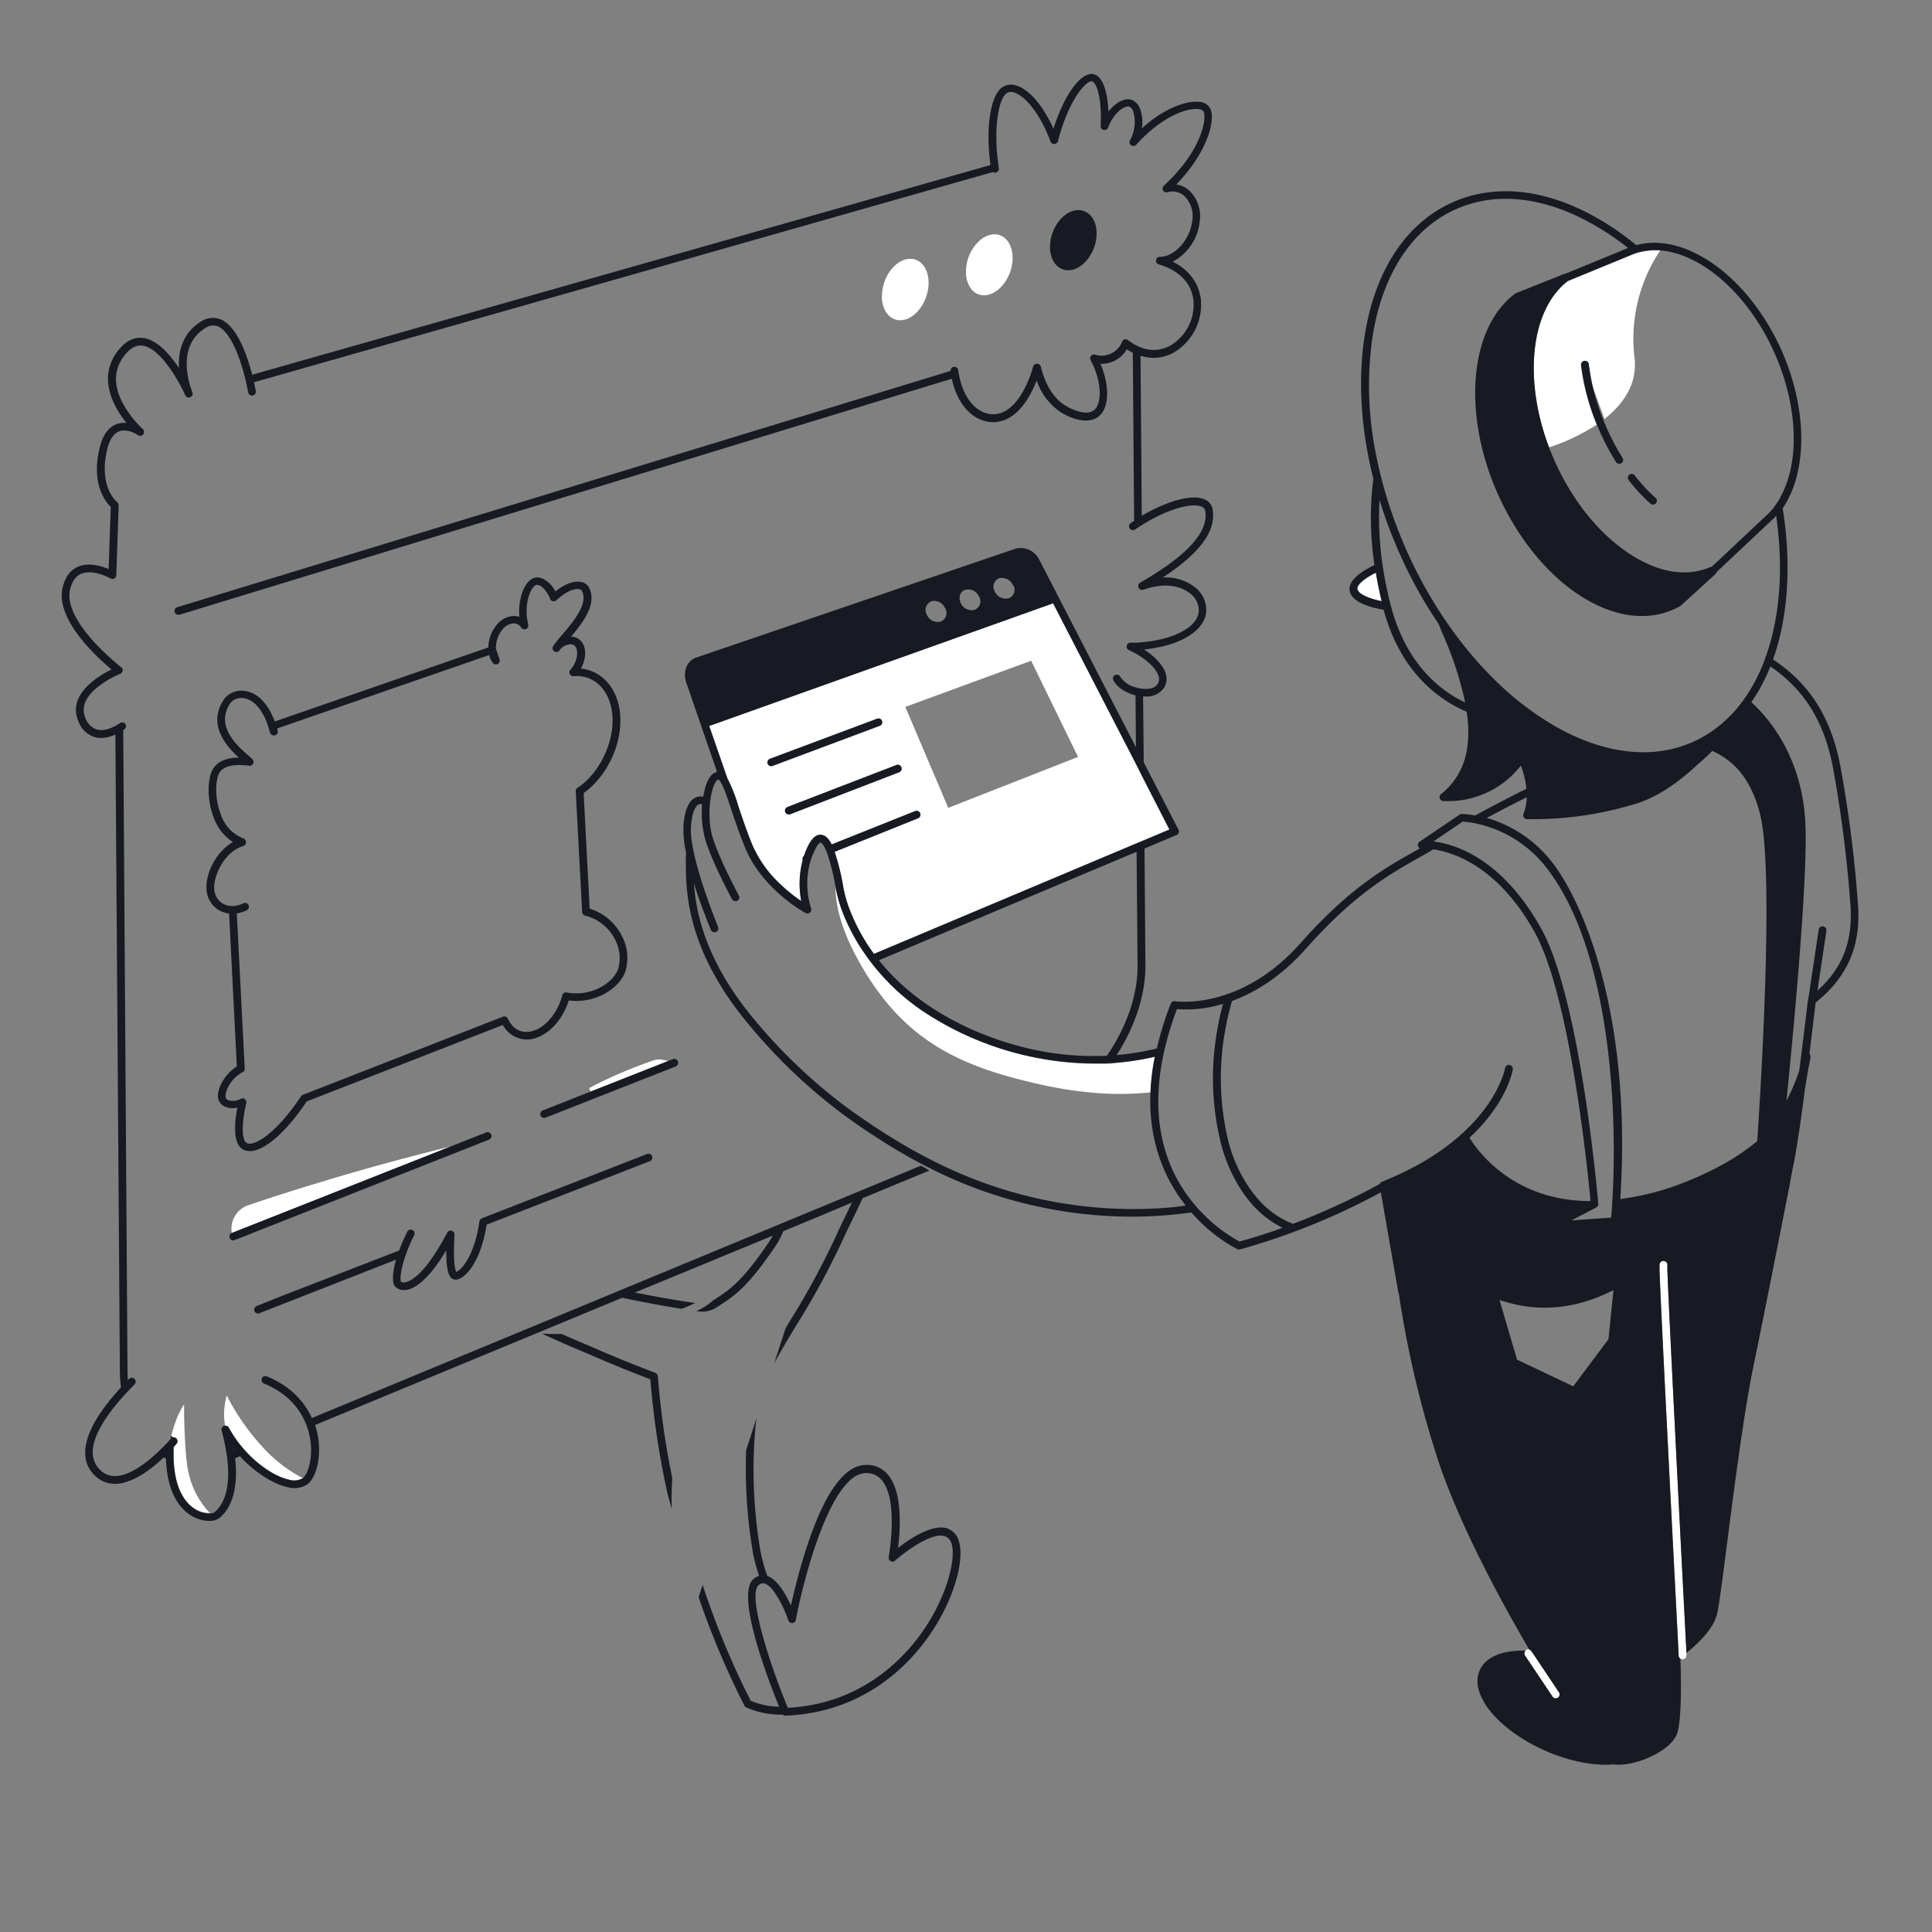 <svg xmlns="http://www.w3.org/2000/svg" viewBox="0 0 500 500"><rect x="0" y="0" width="500" height="500" fill="#808080" stroke="none"/><path d="M295 199.76l-1-2-21.43-41.65-89 31.75 4.69 13.54a40.2 40.2 0 012.87 7.31c1 2.95 2.1 6.29 3.59 9.92a30.48 30.48 0 007.06 10 41.48 41.48 0 005.61 4.55 23.5 23.5 0 01.38-10.63 1 1 0 01.33-1.09 18.56 18.56 0 011.28-3c1-1.8 2.08-2.61 3.28-2.42.8.13 1.67.64 2.6 2.48l21.6-8.63a1 1 0 01.74 1.86l-21.6 8.7a59.49 59.49 0 012.27 9.29 32.31 32.31 0 001.73 5.93 49.19 49.19 0 006.18 11.2l67.92-28.6 1-.41 1-.42 6.55-2.76-6.67-13zm-95.05-1.54a1.12 1.12 0 01-.35.06 1 1 0 01-.94-.65 1 1 0 01.58-1.28L227 186a1 1 0 011.28.59 1 1 0 01-.58 1.28zm32.7 1.66l-28.13 10.84a.92.92 0 01-.36.07 1 1 0 01-.94-.64 1 1 0 01.58-1.29L231.92 198a1 1 0 11.72 1.86zm12.76 9.19l-11.12-26.13L266.86 171 279 195.89zm46.5 65.68a68.65 68.65 0 007-1.25 2.21 2.21 0 00-.05.25 58.21 58.21 0 00-1.08 8.95 78.67 78.67 0 01-16.67-.08l-1.26-.14-1.32-.16c-2.64-.35-5.46-.83-8.45-1.48-20.74-4.5-34.25-10.84-45.09-27.52-.66-1-1.27-2-1.84-3-.18-.29-.34-.58-.51-.87s-.33-.59-.49-.88c-5.46-9.84-6-16.39-5.91-19.28.05.26.09.51.14.77a34.65 34.65 0 001.84 6.31 51.61 51.61 0 006.19 11.25c.19.28.4.55.61.83s.4.55.62.82c.44.57.91 1.14 1.39 1.72a58.35 58.35 0 004.72 5 60.85 60.85 0 006.12 5A80.84 80.84 0 00283 275.31h3.31c.41 0 .82 0 1.22-.06 1.47-.18 2.93-.32 4.37-.5zM251.26 74.67A7.14 7.14 0 01250 70.3a10.85 10.85 0 013.83-8.3 6.45 6.45 0 012.17-1.15c3.34-1 6.06 1.67 6.06 5.9s-2.67 8.45-6 9.45a4.21 4.21 0 01-4.8-1.53zm-23 2c-.05-4.28 2.67-8.56 6-9.5s6.06 1.72 6.06 6-2.67 8.51-6 9.51-6.11-1.76-6.11-6.04zm127.87 71.6q.57 3.51 1.49 7.34c-2.79-.55-5.86-1.64-6.25-3-.37-1.27 2.12-3.09 4.71-4.37zM82.28 306.14c11.91-3.64 23.5-6.77 34.67-9.5L60 319.09a6.41 6.41 0 014.23-7.17c5.87-2.01 11.88-3.92 18.05-5.78zm89.16-31.87l1.56.31-20.11 7.93-.42-.92c1.12-.59 2.28-1.17 3.47-1.75a118.62 118.62 0 0113.12-5.39l.19.52-.19-.52a4.6 4.6 0 012.38-.18zm265 154.09a1 1 0 01-.94 1.06h-.06a1 1 0 01-1-.95v-.46q0-.51-.06-1.2c-.76-14.56-4.47-86.16-4.88-97.95v-1a6 6 0 010-.63.89.89 0 01.12-.39 1 1 0 011-.52 1 1 0 01.69.36 1.06 1.06 0 01.22.71v1.28c.31 9.2 3.13 64.33 4.81 96.6 0 .42.05.84.07 1.25l.06 1.24zM403.48 438a1 1 0 11-1.67 1.11l-6.6-9.86-.53-.79a.65.65 0 01-.09-.23 1 1 0 01.22-1 .75.75 0 01.19-.23 1 1 0 01.88-.09.92.92 0 01.5.37l.7 1 .72 1.09zm26.21-373.19c-.38.54-.94 1.39-1.6 2.54l-.51.92c-.15.29-.31.59-.47.91A41.32 41.32 0 00423 92.54c.84 6.91-3 12.13-7.76 15.89l-3.1-8.43a57 57 0 01-1-5.71 1 1 0 10-2 .25 60.08 60.08 0 004.08 15.36 51.63 51.63 0 01-12.33 5.88c-6.68-17.65-4.77-35.65 4.88-43l16.16-6.64c.38-.17.77-.32 1.16-.46s.76-.25 1.14-.35.82-.19 1.24-.26a16.55 16.55 0 014.22-.26zM48.81 381.19a21.76 21.76 0 005.51 10.37 6.82 6.82 0 01-3.42-.86c-2.17-1.16-5.45-4.27-5.91-12.42 0-.35 0-.7-.05-1.07s0-.71 0-1.07v-1.71c.44-.49.72-.82.78-.89a1 1 0 00-.14-1.41 1 1 0 00-.51-.2 1.13 1.13 0 00-.26 0 1 1 0 00-.49-.29 35.48 35.48 0 011.1-3.64 20.55 20.55 0 012.22-4.56c0 1.14 0 3.84.12 6.86.09 2.25.23 4.68.43 6.78 0 .35.07.69.11 1s.08.71.13 1a19.89 19.89 0 00.38 2.11zm29.54 1.34a4.41 4.41 0 01-3.48.39c-3.07-.64-7.21-3.11-10.82-6.89l-.72-.79-.69-.79a29.82 29.82 0 01-3.39-5 1 1 0 00-1-.5 15.63 15.63 0 01-.25-3.36c0-.64.08-1.26.15-1.83a19.75 19.75 0 01.52-2.62c.29.56.59 1.14.92 1.72a60 60 0 006.92 10l.69.79.71.79.27.3a36.9 36.9 0 0010.17 7.79z" fill="#fff"/><path d="M174 382.64c-.1 1.27-.15 2.59-.18 3.94s0 2.56 0 3.89c-.35-1.31-.72-2.64-1.09-4a221.39 221.39 0 01-4.43-29.51c-6.05-2.32-11.33-4.48-16.58-6.8-3.78-1.56-7.57-3.22-11.42-5 .81 0 1.67.06 2.58.07h2.47q3.59 1.59 7.16 3.07c5.41 2.39 10.83 4.61 17.1 7a1 1 0 01.64.86 214.85 214.85 0 003.75 26.48zm25.58-184.36a1.12 1.12 0 00.35-.06l27.74-10.4a1 1 0 00.58-1.28A1 1 0 00227 186l-27.75 10.4a1 1 0 00-.58 1.28 1 1 0 00.92.6zm3.62 11.87a1 1 0 00.94.64.92.92 0 00.36-.07l28.13-10.84a1 1 0 10-.72-1.86l-28.13 10.84a1 1 0 00-.57 1.29zm74.6-140.4c3.33-1 6-5.17 6-9.34s-2.72-6.78-6.06-5.84-6 5.17-6 9.34 2.73 6.78 6.07 5.84zM61.29 276l-2-39.59a6.52 6.52 0 01-5.77-5.57c-.67-4.19 2.14-10.26 6.76-12.92a12.63 12.63 0 01-5-6.39c-1.79-4.63-1.55-10-.29-12.29 1.33-2.49 4.23-3.15 6.83-3.17-3.3-3-8.34-8.65-3.72-15.27a5.69 5.69 0 015.56-1.94c1.89.33 5.19 1.82 7.45 7.86l55.29-19.17a9.23 9.23 0 012.15-5.84 5.87 5.87 0 014.66-2.29 4.33 4.33 0 011.2.23c-.38-4.52 1.18-8.68 3.25-9.83a3.06 3.06 0 012.57-.17 7 7 0 013.49 3.43c2.9-2.31 5-2.66 6.29-2.52a3.12 3.12 0 012.19 1.11c2.63 4.24-1.16 9.24-4.42 13.12h.45a3.53 3.53 0 012.79 2.14c.76 1.64.45 4.06-.67 6.09 5.11.52 9.11 4.66 10 10.67 1.17 7.78-2.81 16.93-9.3 21.56l1.55 29.91a13.8 13.8 0 018.22 6.83 12.21 12.21 0 011 9.52c-1.67 4.43-7.84 8.3-14.62 7.4-1.39 4.47-4.47 8.15-8 9.53a7.09 7.09 0 01-9.06-3.17l-50.76 19.78c-5 7.48-10.41 12.39-14.22 12.84a3.69 3.69 0 01-.56 0 3.21 3.21 0 01-2.29-.85c-1.94-1.79-1.65-6.34-.88-10.39a5.09 5.09 0 01-3.25-.27 3.07 3.07 0 01-1.72-2.06c-.46-2.26 1.54-6.27 4.83-8.32zm-2.88 8a1.07 1.07 0 00.63.71 4.08 4.08 0 003.3-.35 1.07 1.07 0 01.43-.09 1.17 1.17 0 01.26 0 1 1 0 01.36.18 1 1 0 01.35 1c-1.42 6.27-1 9.39-.07 10.22a1.48 1.48 0 001.25.29 3.93 3.93 0 00.63-.13c2.76-.79 7.44-4.68 12.34-12.1a1 1 0 01.47-.38l51.81-20.24a1 1 0 011.28.52c1.34 3 4 4.13 7 3 3.16-1.23 6-4.86 7.07-9.05a1 1 0 011.16-.73c6 1.17 11.85-2.21 13.27-6a10.18 10.18 0 00-.88-7.89 11.84 11.84 0 00-7.66-6 1 1 0 01-.75-.92L149 204.78a1 1 0 01.45-.88c6.06-4 10-12.79 8.9-19.92-.87-5.78-4.85-9.4-9.88-9a1 1 0 01-1-.55 1 1 0 01.16-1.12c1.6-1.74 2.08-4.34 1.5-5.57a1.52 1.52 0 00-1.25-1 3.65 3.65 0 00-3.08 1.59 1 1 0 01-1.6-1.2 35.56 35.56 0 012.26-2.82c3-3.52 7.05-8.33 5-11.61-.31-.3-2.46-1-6.49 2.66a1 1 0 01-.89.24 1 1 0 01-.7-.6 8 8 0 00-1.81-2.82 3.11 3.11 0 00-1.08-.71 1.11 1.11 0 00-.93 0c-1.36.77-3.1 5.2-1.85 10.17a1 1 0 01-1.8.8 2.36 2.36 0 00-1.87-1.12 3.91 3.91 0 00-3 1.6 7.35 7.35 0 00-1.68 5l.52 1.54.4 1.16a1 1 0 01-1.76.91 5.87 5.87 0 01-.92-2l-54.89 19 .16.55a1 1 0 01-.69 1.23H71a1 1 0 01-1.1-.68l-.45-1.44v-.12c-1.92-5.74-4.65-7.07-6.19-7.34a3.73 3.73 0 00-3.57 1.12c-3.61 5.17.29 9.73 3.24 12.47.47.44.92.83 1.31 1.17s.83.74 1.08 1a1 1 0 01.17 1.15 1 1 0 01-1 .54 16.56 16.56 0 00-3.28-.17c-1.8.09-3.68.59-4.48 2.09-.92 1.68-1.28 6.29.4 10.62A10.07 10.07 0 0063 217a1 1 0 01.67 1 1 1 0 01-.7.94c-5.08 1.56-8 8.12-7.48 11.62a4.81 4.81 0 001.46 2.77 5.2 5.2 0 00.76.54l.13.08a4.66 4.66 0 002.13.53.66.66 0 01.21 0 .74.74 0 01.26 0 7 7 0 002.52-.7 1 1 0 11.87 1.8 9.46 9.46 0 01-2.55.82l2.06 40.14a1 1 0 01-.52.93c-3.2 1.63-4.69 5.16-4.41 6.44zm43.89 49a3 3 0 002.19.85h.58c2.21-.31 5.71-2.42 10.41-10.26 0 6.39 1.06 7.48 2.31 7.58 2.11.16 6.53-3.87 8.15-14.23l42.21-16.41a1 1 0 10-.73-1.86l-15 5.85-27.71 10.77a1 1 0 00-.63.79c-1.32 9.24-4.88 12.75-6 13.07-.23-.4-.87-2.23-.46-9.34v-.26a1 1 0 00-1.89-.52c-4.54 8.6-7.83 11.47-9.71 12.41a4.61 4.61 0 01-1.25.43 1.33 1.33 0 01-1-.17c-.28-.51-.14-2.95 1.2-6.81l.12-.36a46.1 46.1 0 012.09-4.86 1 1 0 00.06-.75 1 1 0 00-.51-.59 1 1 0 00-1.34.45 48.89 48.89 0 00-2.1 4.86L73.94 335l-7.53 3a1 1 0 00.36 1.93.92.92 0 00.36-.07L102.5 326c-.96 3.39-1.1 6-.2 7zm-41.92-12a.92.92 0 00.36-.07l65.83-26a1 1 0 10-.74-1.86l-8.88 3.5L60 319.09a1 1 0 00.37 1.93zm115.06-46.34a1 1 0 00-1.29-.56l-1.15.45-20.11 7.93-12.44 4.91a1 1 0 00.37 1.93 1.21 1.21 0 00.37-.07L174.88 276a1 1 0 00.56-1.31zm294.45-15.23c-.19 1.56-.82 6.93-1.61 13.26a1 1 0 01.27.75 16.27 16.27 0 01-.43 2.45c-.33 1.89-.67 3.9-1 5.95-.9 6.93-1.82 13.45-2.4 16.36a1.14 1.14 0 010 .26c0 .09-.54 2.77-1.36 7 0 .14-.05.3-.07.44v.09c-2.25 11.49-6.6 33.56-9.48 47.48-2.46 11.89-4.95 31.28-6.78 45.43-1.2 9.33-2.14 16.71-2.68 18.88-1 4-5.31 7.93-7.9 10l-.06-1.24c0-.41-.05-.83-.07-1.25-1.68-32.27-4.5-87.4-4.81-96.6v-1.28a1.06 1.06 0 00-.22-.71 1 1 0 00-.69-.36 1 1 0 00-1 .52.89.89 0 00-.12.39 6 6 0 000 .63v1c.41 11.79 4.12 83.39 4.88 97.95q0 .69.06 1.2v.46a1 1 0 00.47.78c.12 3.31.45 14.83-.74 19-1.34 4.74-10.11 8.45-15.28 8.45a8.47 8.47 0 01-1.28-.09c-5.13.44-11.56-.85-17.66-3.54-12.26-5.43-19.72-14.55-17-20.78 1.5-3.45 5.82-5.28 11.85-5.12a1 1 0 00-.22 1 .65.65 0 00.09.23l.53.79 6.6 9.86a1 1 0 001.67-1.11l-5.72-8.53-.72-1.09-.7-1a.92.92 0 00-.5-.37c-6.27-10.67-18.86-33.25-24.48-51.7a265 265 0 01-9.33-40.58.93.93 0 01-.14-.36l-4.5-25.76a175.34 175.34 0 01-36.46 14.78 1.07 1.07 0 01-.68-.06 41.22 41.22 0 01-11.22-8.75l-.69-.76a111.44 111.44 0 01-15.5 1.09 116 116 0 01-51.54-12.24l-1.19-.59-1.16-.6c-2.56-1.33-5.13-2.77-7.72-4.35-.59-.35-1.16-.71-1.73-1.06l-.84-.52-.85-.55q-2.47-1.56-4.8-3.15l-.87-.61-.9-.62-.52-.37c-.75-.53-1.49-1.07-2.21-1.61-.38-.27-.75-.55-1.12-.83l-1.11-.84a141.32 141.32 0 01-22.42-21.73c-16.25-19.4-16.31-34.69-16.34-42v-1.78a.92.92 0 01.13-.49 27.32 27.32 0 01-.74-7.23c.29-3.82 1.25-6.23 2.88-7.16a2.93 2.93 0 011.84-.4 2.21 2.21 0 01.4.07c.06-.42.14-.83.23-1.22.57-2.62 1.57-4.63 3-5.11a2 2 0 01.35-.09l-8-23.21c-.92-2.75.24-5.61 2.57-6.39L262.81 142a5.36 5.36 0 016.17 2.89l25 48.5-.11-13.43c-2.36-.61-4.78-2-5.75-3.94a1 1 0 01.46-1.33.93.93 0 01.54-.08 1 1 0 01.8.53 6.72 6.72 0 003.94 2.73c.33.1.66.19 1 .26s.67.11 1 .14h.23c1 .06 2.71 0 3.49-1.25a2.39 2.39 0 00.23-2.11c-.48-1.56-2.1-3.22-4-4.58-.33-.23-.66-.46-1-.67a21.648 21.648 0 00-2.66-1.42 1 1 0 01.38-1.91h1.26c.34 0 .67 0 1-.06l1-.08c8.07-.77 14-3.86 14.44-7.83a5.42 5.42 0 00-2.28-4.8c-1.36-1.09-5.27-3.37-12.06-.92h-.21a1 1 0 01-1-.49v-.06a1 1 0 010-.87 1 1 0 01.38-.42l.62-.36c11.8-6.9 17.12-12.86 16.24-18.23a1.41 1.41 0 00-1-1.1c-2.36-1-8.4.4-15.4 4.77l-1 .64-.78.52a1.45 1.45 0 01-.22.09 1 1 0 01-.45.07 1 1 0 01-.46-1.81l.9-.6-.34-43.49a14.55 14.55 0 01-1.55-.91 7.53 7.53 0 01-6.83 3.76c2.16 5 2.34 10.16.34 12.81-2.61 3.43-8.07 1.51-11.11-.62a16.26 16.26 0 01-5.73-7.86c-1.17 3-3.44 7.55-7.1 9.64a8.38 8.38 0 01-4.18 1.14 8.57 8.57 0 01-3.8-.92c-3.38-1.68-5.83-5.39-6.89-10.32L46.44 159.1a1 1 0 01-.3 0 1 1 0 01-.29-1.95L246 96a1 1 0 01.85-1.06 1.17 1.17 0 01.33 0 1 1 0 01.67.47 1 1 0 01.13.37c.07.55.17 1.08.28 1.6.91 4.41 3 7.7 5.86 9.12a6.35 6.35 0 006.11-.17c4.94-2.82 7.11-11.35 7.14-11.44a1 1 0 011-.76 1 1 0 011 .77c1.1 4.49 3.13 7.86 5.88 9.75 2 1.37 6.56 3.42 8.36 1 1.53-2 1.44-7.22-1.36-12.43a1 1 0 01.1-1.1 1 1 0 011.06-.33 5.68 5.68 0 007-3.4 1 1 0 01.67-.56 1 1 0 01.85.19q.63.48 1.26.87c.34.21.67.38 1 .55s.67.32 1 .45a8.81 8.81 0 007.68-.45 12.31 12.31 0 006-11.64c-.47-4.43-3.6-7.75-8.83-9.33a1 1 0 01.26-2c3.88-.14 7.74-4.56 8.27-9.45a7.29 7.29 0 00-2.1-6.34 4.6 4.6 0 00-4.33-.92 1 1 0 01-.93-1.71c9.63-8.84 11.23-17.32 10.25-19.2a1.7 1.7 0 00-1.31-.61c-2.84-.36-9.44 1.8-16.08 9.21a1 1 0 01-1.3.16 1 1 0 01-.34-1.28 9.72 9.72 0 00.84-7.5 2.09 2.09 0 00-1-1.23c-1.07-.4-3.95 1.36-5.5 5.42a1 1 0 01-1.93-.41c.4-7.21-1.1-11.42-2.29-11.57h-.08c-1.65 0-6.08 5.3-8.67 15.49a1 1 0 01-.92.75 1 1 0 01-1-.65c-2.87-7.68-6.81-11.91-9.45-12.69a2.07 2.07 0 00-1.91.19c-2.12 1.52-3.41 9-2.21 17.92 0 .33.09.66.14 1 0 .16 0 .32.07.48a1 1 0 01-.1.57 1 1 0 01-.73.57 1.09 1.09 0 01-.36 0 1 1 0 01-.35-.15L65.73 98.93c.29 1.28.44 2.14.47 2.28a1 1 0 01-.82 1.16 1 1 0 01-.52-.07 1 1 0 01-.63-.75c-.1-.57-.24-1.28-.42-2.07l-.22-1c-.08-.36-.16-.64-.25-1-1.26-4.9-3.63-11.51-6.9-13A3.52 3.52 0 0053 85c-8.07 5.09-3.27 16.37-3.22 16.48a1 1 0 01-1.83.81c-1.48-3.34-6.34-12.16-11-12.83-1.57-.22-3 .48-4.45 2.17-3.07 3.65-3.29 8-.65 12.86A26.55 26.55 0 0036.9 111a1 1 0 01-1.23 1.58s-2.67-1.81-4.89-.93c-1.51.61-2.58 2.36-3.17 5.2-2 9.4 2.63 13 2.68 13.07a1 1 0 01.4.83v.64l-.59 17.48a1 1 0 01-.49.83 1 1 0 01-1 0s-4.51-2.53-7.61-1.2c-1.4.6-2.36 2-2.85 4-1.6 6.75 7.73 15.53 11.58 18.83l1 .84.61.48a1 1 0 01-.24 1.73l-.35.15c-.24.11-.58.26-1 .47-3 1.49-9.76 5.52-7.71 10.64a4.79 4.79 0 003 3.15c1.71.49 3.65-.3 4.84-.94a11.53 11.53 0 001-.6l.13-.1a1 1 0 01.86-.14h.09a1 1 0 01.45.32 1 1 0 01-.21 1.4l-.31.22L33 354.77c0 .82 0 1.61.11 2.4.1-.11.19-.21.3-.31a1 1 0 011.41 0 1 1 0 010 1.42l-.12.12-1.31 1.35-.86.92c-.28.3-.56.62-.84.93-5.26 5.93-10.58 14-5.87 18.72A5.34 5.34 0 0030 382c3.62-.18 7.67-3.24 10.51-5.88l.75-.71.72-.71 1-1c.73-.78 1.17-1.31 1.18-1.33a.74.74 0 01.19-.16l-.12-.17-.24-.34h.12l.18.06a1 1 0 01.49.29 1.13 1.13 0 01.26 0 1 1 0 01.51.2 1 1 0 01.14 1.41c-.06.07-.34.4-.78.89v2.78c0 .34 0 .72.05 1.07.46 8.15 3.74 11.26 5.91 12.42a6.82 6.82 0 003.42.86 2.3 2.3 0 001.15-.26c1.83-1.45 4.28-5 3.44-13.26 0-.33-.07-.67-.11-1s-.1-.67-.16-1a55.85 55.85 0 00-1.23-5.86A1 1 0 0158 369a.78.78 0 01.22 0 1 1 0 011 .5 29.82 29.82 0 003.39 5l.69.79.72.79c3.61 3.78 7.75 6.25 10.82 6.89a4.41 4.41 0 003.48-.39c1.47-1.18 2.67-5.28 2-9.85a19.45 19.45 0 00-.73-3.11c-.1-.31-.22-.63-.34-.95s-.25-.61-.39-.92c-1.56-3.43-4.61-7.25-10.56-9.7a1 1 0 01-.45-.41 1 1 0 01-.1-.9 1 1 0 011.31-.54c6.58 2.71 9.94 7 11.65 10.79l54-22.38 2.2-.91 1.26-.52.13-.06 1.12-.46 18.07-7.49 1.62-.67 1.61-.67 40.38-16.73 1.23-.51 1.17-.48 8.45-3.5 1.53-.64.16-.06 1.33-.55 6.79-2.82 1.36-.56 1.37-.57 13.87-5.74 1.09.63 1.09.63-17.29 7.16q-2 4.29-4.1 8.5a199.53 199.53 0 01-13 24.29c-1.93 3.2-3.75 6.21-5.55 9.49l-.27.56 1.59-4.91 1.4-4.31 1.12-1.86a200.16 200.16 0 0012.89-24.11q1.6-3.24 3.15-6.51l-7.16 3-.51.22-1 .42-1.58.65-7.54 3.13a19 19 0 01-2.3 4.29c-7.07 10.33-10.24 12.38-14.63 15.21l-.26.17a6.75 6.75 0 01-4.51 1.09l-.75-.1c.57-.28 1.13-.56 1.65-.86a16.86 16.86 0 002.69-1.92l.1-.06c4.19-2.71 7.22-4.66 14.08-14.68a15.94 15.94 0 001.22-2l-35.65 14.71c1 .19 1.95.39 2.91.56 4.47.89 8.71 1.6 12.69 2.15-.53.26-1.09.52-1.67.77s-1.21.5-1.86.73q-4.59-.7-9.54-1.68c-1.9-.35-3.86-.75-5.83-1.17l-17.87 7.4-1.13.47-1.27.53-1.26.52-.72.3-57.25 23.71a20.49 20.49 0 01.86 3.6c.68 4.87-.51 9.9-2.77 11.69a6.09 6.09 0 01-5.16.8c-3.53-.74-8.34-3.63-12.37-8l-.77.32-.47.19c1.07 9.58-1.93 13.77-4.13 15.52a4.24 4.24 0 01-2.58.7 9.07 9.07 0 01-4.18-1.1c-2.64-1.41-6.7-5.19-7-15-.21-.1-.41-.21-.61-.32-3.08 2.93-7.78 6.59-12.2 6.81h-.42a7.27 7.27 0 01-5.3-2.23c-4.77-4.77-2.32-12.77 6.88-22.71a34.78 34.78 0 01-.29-4.27l-1.16-164.68a9.47 9.47 0 01-3.72.87 6.31 6.31 0 01-1.66-.22 6.65 6.65 0 01-4.28-4.34c-2.69-6.71 5.2-11.46 8.65-13.17-3.82-3.18-14.58-13-12.65-21.17.65-2.74 2-4.56 4-5.42 2.78-1.19 6.06-.17 7.92.62l.54-16.11c-1.28-1.23-5-5.68-3-14.71.74-3.54 2.22-5.78 4.4-6.65a5.76 5.76 0 012.68-.35c-3.38-4.2-7.83-12-1.86-19.12 1.88-2.23 4-3.18 6.27-2.86 3.6.52 6.88 4.31 9.18 7.82-.25-4 .69-8.92 5.57-12a5.44 5.44 0 015.37-.56c4.19 1.88 6.75 9.39 8 14.24l191.07-54.27c-1.3-9.38-.08-17.89 3-20.08a4 4 0 013.66-.5c3.37 1 6.94 5.2 9.64 11.2 2.65-8.47 6.87-14.51 10.13-14.17 2.63.33 3.88 4.67 4.09 9.71 2-2.54 4.44-3.66 6.1-3a3.92 3.92 0 012.12 2.37 9.91 9.91 0 01.42 5C301.25 28 307 26 310.33 26.37a3.38 3.38 0 012.83 1.63c1.58 3-.74 11.51-8.73 19.73a6.44 6.44 0 013.28 1.52 9.25 9.25 0 012.78 8.06 13.36 13.36 0 01-7 10.42c5.66 2.77 7 7.25 7.3 9.9a14.38 14.38 0 01-7 13.6 10.75 10.75 0 01-8.62.84l.32 41.42c6.58-3.89 13-5.64 16.19-4.28a3.38 3.38 0 012.15 2.6c.92 5.62-3.2 11.29-12.93 17.66a12.07 12.07 0 018.25 2.44 7.41 7.41 0 013 6.61c-.61 4.94-7 8.66-16.08 9.56 2.56 1.65 4.89 3.89 5.6 6.2a4.37 4.37 0 01-.46 3.77 5.33 5.33 0 01-4.74 2.19h-.64l.17 17.06 9 17.43a1 1 0 01.05.79.93.93 0 01-.55.58l-8.3 3.5.23 30.21c.06 7.73-2.77 16-7.45 23.24a67.52 67.52 0 0010.41-1.71 81.36 81.36 0 013.61-11.61 1 1 0 011.1-.61c.16 0 16.8 2.59 32.44-15 12.67-14.29 21.83-19.46 29.92-24l1-.58a1 1 0 01-.46-.54 1 1 0 01.38-1.16l10.34-7a1 1 0 01.56-.18 24.19 24.19 0 013.5.39c4.82-2.65 9.8-5.2 13.26-6.92a23.68 23.68 0 00-1.44-6 23.84 23.84 0 01-20.15 9.17 1 1 0 01-.52-1.77c5.87-4.76 8.08-11.61 6.64-21.32-7-3-17.09-10.06-21.49-26.42-2.57-.4-7.87-1.59-8.73-4.63s3.74-5.7 6.37-6.92a80.79 80.79 0 01-.3-22.36c-3.17-12.57-4-25-2.35-36.31 2.56-17.28 10.68-29.78 22.86-35.21s26.9-3.09 41.46 6.57c2.07 1.38 4.1 2.9 6.09 4.51 12.69-3.46 29 8.11 37.55 27.16 6.8 15.33 6.79 31.51.32 40.93 2.33 14.49 1.42 28.11-2.49 39.14 9.68 6.39 15.21 15.37 17.53 28.18a328.05 328.05 0 014.46 35.35c.78 10.59-2.72 18.65-10.96 25.26zm9-25.2a329.07 329.07 0 00-4.44-35.13c-2.17-12-7.32-20.53-16.29-26.62a46.36 46.36 0 01-4.9 9.24 41.51 41.51 0 014 4.27c4.32 5.3 9.57 14.44 10 27.9.53 15-3.31 55.05-4.93 71a53.29 53.29 0 003.32-7.85c1.19-9.32 2.22-18.06 2.24-18.23a.91.91 0 01.1-.33l2.68-17.88a1 1 0 012 .29l-2.31 15.49c6.53-5.9 9.18-12.83 8.54-22.12zm-147 83.51a26 26 0 01-8.85-7.26c-.43-.53-.85-1.09-1.27-1.68a40.74 40.74 0 01-6-13.74 70 70 0 01-.92-27.47c.14-.88.29-1.72.44-2.5.43-2.26.89-4.06 1.23-5.29a32.29 32.29 0 01-11.92 1.36 79.2 79.2 0 00-3 9.57c-.1.41-.2.82-.29 1.23l-.21 1-.06.29a59.31 59.31 0 00-1.21 9.19c-.47 9.54 1.66 18.14 6.43 25.43a41.25 41.25 0 002.87 3.84c.5.6 1 1.18 1.52 1.72l.72.73a39.39 39.39 0 009.41 7.14c3.82-1.04 7.58-2.25 11.13-3.53zm2.7-1a176.26 176.26 0 0022.51-10.34 1 1 0 01.56-.58c28.51-11.35 31.82-29.19 31.85-29.37a1 1 0 012 .33c-.08.51-1.57 8.73-11.2 17.66 1.86 3.06 10.31 15.19 28.57 16.31.9.06 1.83.08 2.75.08-.63-6.78-5.21-53-14.47-69.59-9.47-17-20.93-20.65-26.18-21.43-1.14.67-2.3 1.33-3.5 2-7.95 4.49-16.95 9.58-29.41 23.61-6.67 7.52-13.46 11.53-19.22 13.64-.08.25-.19.63-.32 1.1-.24.87-.55 2.08-.88 3.58-.17.8-.35 1.68-.52 2.63a69.26 69.26 0 00.59 28.24 37.92 37.92 0 006.13 13.55c.43.59.87 1.14 1.3 1.65a23.36 23.36 0 008.52 6.54l.6.23a1 1 0 01.34.2zm44-104.14l-1.91 1.29-5.68 3.87 1.1.17c.44.08.92.18 1.41.29 6.25 1.47 16.56 6.34 25.32 22.05 9.65 17.29 14.15 64 14.74 70.53l.06.7a.85.85 0 010 .32 1 1 0 01-.5.65l-.69.37-5.74 3 10.27-.72c.07-.82.13-1.68.19-2.55l.06-1c0-.34 0-.68.07-1 1.39-24.22-.78-64.57-16.76-85.61a31.28 31.28 0 00-18.43-11.82c-.57-.12-1.09-.22-1.54-.29-.72-.11-1.29-.16-1.68-.19zm6.13-.94a33 33 0 0117.39 12.05c1.88 2.47 8.37 12 13 30.79 4.12 16.72 5.52 35.47 4.22 55.81a68.79 68.79 0 0016.44-4.25c8-3.17 13.89-6.52 19-10.74.67-9.8 4.53-69.34.76-84.49-2.48-10-7.45-14.27-12.41-16.49a38.81 38.81 0 01-3.59 3.34c-4.42 4.18-9.81 8.21-15.56 10.13A90.27 90.27 0 01397 212h-1.84a1 1 0 01-.89-1.38 12.61 12.61 0 00.86-4.29 310.45 310.45 0 00-10.39 5.37zm-5.54-29.9a90.14 90.14 0 00-5.84-17.76c-.35-.83-.69-1.66-1-2.48a116.54 116.54 0 01-7.41-12.56q-.6-1.17-1.17-2.37c-.38-.78-.74-1.57-1.11-2.37-.14-.32-.29-.63-.43-.95a121.5 121.5 0 01-4.49-11.66q-.37-1.12-.72-2.25a83.89 83.89 0 00.7 16.15c.09.62.18 1.25.28 1.89q.64 4.08 1.75 8.57c.06.22.11.44.17.67s.16.57.24.86a46 46 0 002.81 7.62 40.33 40.33 0 002.34 4.25 37.38 37.38 0 003.27 4.37c.43.49.87 1 1.3 1.4a32.88 32.88 0 006.14 4.95 33.22 33.22 0 003.19 1.71zm-21.63-26.22q-.92-3.83-1.49-7.34c-2.59 1.28-5.1 3.1-4.76 4.3.41 1.44 3.48 2.5 6.27 3.08zm-1.22-36.82l.12.57c.14.65.27 1.29.42 1.94.1.43.21.86.31 1.29s.21.83.32 1.25c.16.61.31 1.22.48 1.83a119 119 0 004.51 13.25c.33.81.68 1.6 1 2.4.17.38.32.77.49 1.15s.4.85.59 1.28c1.4 3.05 2.91 6 4.5 8.82a110.67 110.67 0 005 8.05 103.14 103.14 0 009.7 12.25l1.26 1.32c.41.43.83.86 1.25 1.27a77.15 77.15 0 0016.6 12.79l1.14.64c.38.2.76.38 1.13.58a56.09 56.09 0 007.4 3.11l1.21.37 1.21.35a39.34 39.34 0 0010.32 1.45 31.46 31.46 0 0011.93-2.29c.32-.12.63-.25.95-.39s.33-.17.51-.25c.45-.21.89-.42 1.33-.66a31.17 31.17 0 005.59-3.81c.55-.47 1.09-1 1.61-1.47.15-.15.31-.29.46-.45l.56-.56q.62-.66 1.2-1.35l.63-.78.51-.65c.2-.26.41-.52.61-.79s.38-.56.57-.83a45.17 45.17 0 004.71-9c.12-.31.24-.63.35-1s.25-.63.36-1c3.52-10.16 4.41-22.62 2.5-35.93-.14.15-.26.31-.39.45l-15.05 14.15a1 1 0 01-.29.52l-8.7 7.93-.18.18a1 1 0 01-.17.12 12.78 12.78 0 01-1.81.91 19.3 19.3 0 01-6 1.58c-.7.07-1.41.1-2.13.1h-.1c-.65 0-1.32 0-2-.1h-.34c-.61-.06-1.22-.16-1.84-.27l-.55-.11c-.56-.12-1.12-.25-1.68-.41l-.75-.22c-.5-.15-1-.32-1.52-.51l-.44-.15c-11.18-4.27-21.69-15.43-28.12-29.86-9.26-20.8-7.31-43.07 4.54-51.8a.94.94 0 01.22-.12L405 70.82a.86.86 0 01.17 0l16-6.58.17-.07q-2.46-1.94-5-3.62c-9.08-6-18.19-9.1-26.62-9.1a31.49 31.49 0 00-12.92 2.69c-11.53 5.14-19.23 17.1-21.69 33.68a89.24 89.24 0 001.24 30.94zm104.53 9.74c4.93-9 4.47-23.4-1.64-37.16-6.84-15.3-18.87-25.63-29.53-26.49a16.55 16.55 0 00-4.23.17c-.42.07-.83.16-1.24.26s-.77.22-1.14.35-.78.29-1.16.46l-16.16 6.64c-9.65 7.4-11.56 25.4-4.88 43.05.43 1.16.91 2.32 1.42 3.47 4.55 10.21 11.33 18.69 19.07 23.88s15.24 6.36 21.47 3.58h.17l14.9-14a18 18 0 001.39-1.67c.29-.38.54-.8.81-1.21s.53-.79.77-1.29zm-188.32 27.68l-89 31.75 4.69 13.54a40.2 40.2 0 012.87 7.31c1 2.95 2.1 6.29 3.59 9.92a30.48 30.48 0 007.06 10 41.48 41.48 0 005.61 4.55 23.5 23.5 0 01.38-10.63 1 1 0 01.33-1.09 18.56 18.56 0 011.28-3c1-1.8 2.08-2.61 3.28-2.42.8.13 1.67.64 2.6 2.48l21.6-8.63a1 1 0 01.74 1.86L216 220.45a59.49 59.49 0 012.27 9.29 32.31 32.31 0 001.73 5.93 49.19 49.19 0 006.18 11.2l67.92-28.6 1-.41 1-.42 6.55-2.76-6.67-13-1-2-1-2zm21.61 64.3l-66.68 28.07c11.49 14.42 28.83 20.34 37 22.41a73.86 73.86 0 0022 2.3c4.95-7.23 8-15.59 7.93-23.4zm-32-69a3.14 3.14 0 00-3.61-1.78 2.36 2.36 0 00-1.11 3.39 3.09 3.09 0 003.61 1.78 2.29 2.29 0 001.15-3.41zm-8.78 3a3 3 0 00-3.56-1.78c-1.34.39-1.84 1.94-1.17 3.39a3.06 3.06 0 003.56 1.78 2.37 2.37 0 001.21-3.41zm-8.79 3a3 3 0 00-3.56-1.83 2.44 2.44 0 00-1.17 3.44 3.07 3.07 0 003.56 1.84 2.4 2.4 0 001.21-3.47zM60.51 375c0 .11 0 .21.05.32l.16-.07zm246.35-63c-5.14-6.5-9.68-16.06-9.13-29.33a58.21 58.21 0 011.08-8.95 2.21 2.21 0 01.05-.25 68.65 68.65 0 01-7 1.25c-1.44.18-2.91.32-4.43.42-.4 0-.81 0-1.22.06h-3.31a80.84 80.84 0 01-45.08-14.2 60.85 60.85 0 01-6.12-5 58.35 58.35 0 01-4.72-5c-.48-.58-.95-1.15-1.39-1.72-.22-.27-.42-.55-.62-.82s-.42-.55-.61-.83a51.61 51.61 0 01-6.19-11.25 34.65 34.65 0 01-1.84-6.31c-.05-.26-.09-.51-.14-.77a56.65 56.65 0 00-2-8.13 15.35 15.35 0 00-.78-1.84c-.58-1.11-1-1.24-1.06-1.25s-.55.2-1.21 1.4c-.16.3-.29.62-.43.93a16.46 16.46 0 00-1 2.54 21.41 21.41 0 00.2 12.15 1 1 0 01-1.43 1.18 38.11 38.11 0 01-5.32-3.66 39.17 39.17 0 01-6.37-6.47 32.2 32.2 0 01-2.16-3.18l-.07-.12a27.09 27.09 0 01-1.7-3.41c-1.53-3.7-2.71-7.23-3.65-10.06s-2-6-2.82-7.16a1.6 1.6 0 00-.49-.51c-1.69.55-3.37 9-1.4 15.21 1.84 5.79 6.66 14.75 6.71 14.83a1 1 0 01-.4 1.36 1 1 0 01-1.36-.4c-.2-.38-5-9.22-6.85-15.19a25.8 25.8 0 01-.89-9.37h-.15a1 1 0 00-.89.12c-.45.27-1.53 1.37-1.84 5.56-.59 7.84 7 25.88 7 26.06a1 1 0 01-.54 1.31 1 1 0 01-.38.08 1 1 0 01-.93-.62c-.17-.41-2.45-5.85-4.4-12.07.57 8 3.21 20.42 15.7 35.34A138.83 138.83 0 00219 286.49l1.14.83 1.14.84h.06l.31.23.9.62.91.63c1.64 1.14 3.35 2.27 5.1 3.39l.86.55.87.54c.65.41 1.3.82 2 1.22 3.07 1.87 6.11 3.54 9.12 5.05l1.19.59 1.2.58a113.78 113.78 0 0053.59 11.26c3.38-.1 6.61-.4 9.47-.82zm110.7 21.89c-9.82 5-19.72 5.89-29.49 2.54l4.54 15.44 14.54 6.91 9.12-12.19zm5.52-210.86a1 1 0 10-1.58 1.23 44.9 44.9 0 005.63 6.08 1 1 0 00.67.25 1 1 0 00.66-1.75 42.16 42.16 0 01-5.38-5.78zm-6.08-9.74a62.002 62.002 0 01-2.07-4.62 61.25 61.25 0 01-2.74-8.71 57 57 0 01-1-5.71 1 1 0 10-2 .25 60.08 60.08 0 004.08 15.36c.24.57.47 1.14.72 1.71a60.31 60.31 0 004.24 8 1 1 0 101.69-1.07 58.74 58.74 0 01-2.92-5.21zM248.17 398.94c1.46 4.43-1 14.76-7.72 24.39-5.14 7.39-16.82 19.91-37.22 20.68a1 1 0 01-.66-.26h-.82a22.44 22.44 0 01-8.59-1.85 1 1 0 01-.5-.47 216.45 216.45 0 01-11.86-28.07l.51-1.58.53-1.62a213.84 213.84 0 0012.44 30 20.36 20.36 0 007.35 1.54c-3-7.38-11.23-28.92-6.69-33a4.13 4.13 0 011.51-.88 46.9 46.9 0 01-1.54-5.67 131 131 0 01-1.81-26.84l1.21-3.72 1.52-4.7c-.08.5-.16 1-.23 1.5a124 124 0 001.27 33.39 46.52 46.52 0 001.71 6.08c2.62.88 4.81 4.78 6.12 7.66a159.61 159.61 0 014.37-16c4.43-13.17 9.34-20 14.6-20.37a7 7 0 016 2.34c4 4.5 3.33 14.38 2.75 19.12 3-2.36 8.67-6.14 12.52-5.12a4.71 4.71 0 013.23 3.45zm-9.37 23.24c6.61-9.5 8.59-19.23 7.48-22.61a2.79 2.79 0 00-1.9-2.05c-3.53-.93-10.38 4.28-12.72 6.37A1 1 0 01230 403c0-.15 2.69-14.88-1.89-20.05a5 5 0 00-4.35-1.68c-8.89.6-15.87 27.63-17.81 38a1 1 0 01-.75.77.42.42 0 01-.16 0 1 1 0 01-1-.66c-.24-.71-.56-1.52-.92-2.35a25.87 25.87 0 00-3-5.37 6.11 6.11 0 00-1.81-1.67 2.57 2.57 0 00-.47-.19 1.38 1.38 0 00-.37-.05 1.66 1.66 0 00-1.18.54c-2.78 2.48 2.58 19.49 7.46 31.36l.14.33q1.72-.09 3.36-.3c.87-.1 1.72-.24 2.56-.39 15.45-2.81 24.65-12.86 28.99-19.11z" fill="#171a22"/><script xmlns="" id="transcript-settings"/><script xmlns=""/><script xmlns=""/><script xmlns=""/><script xmlns=""/></svg>